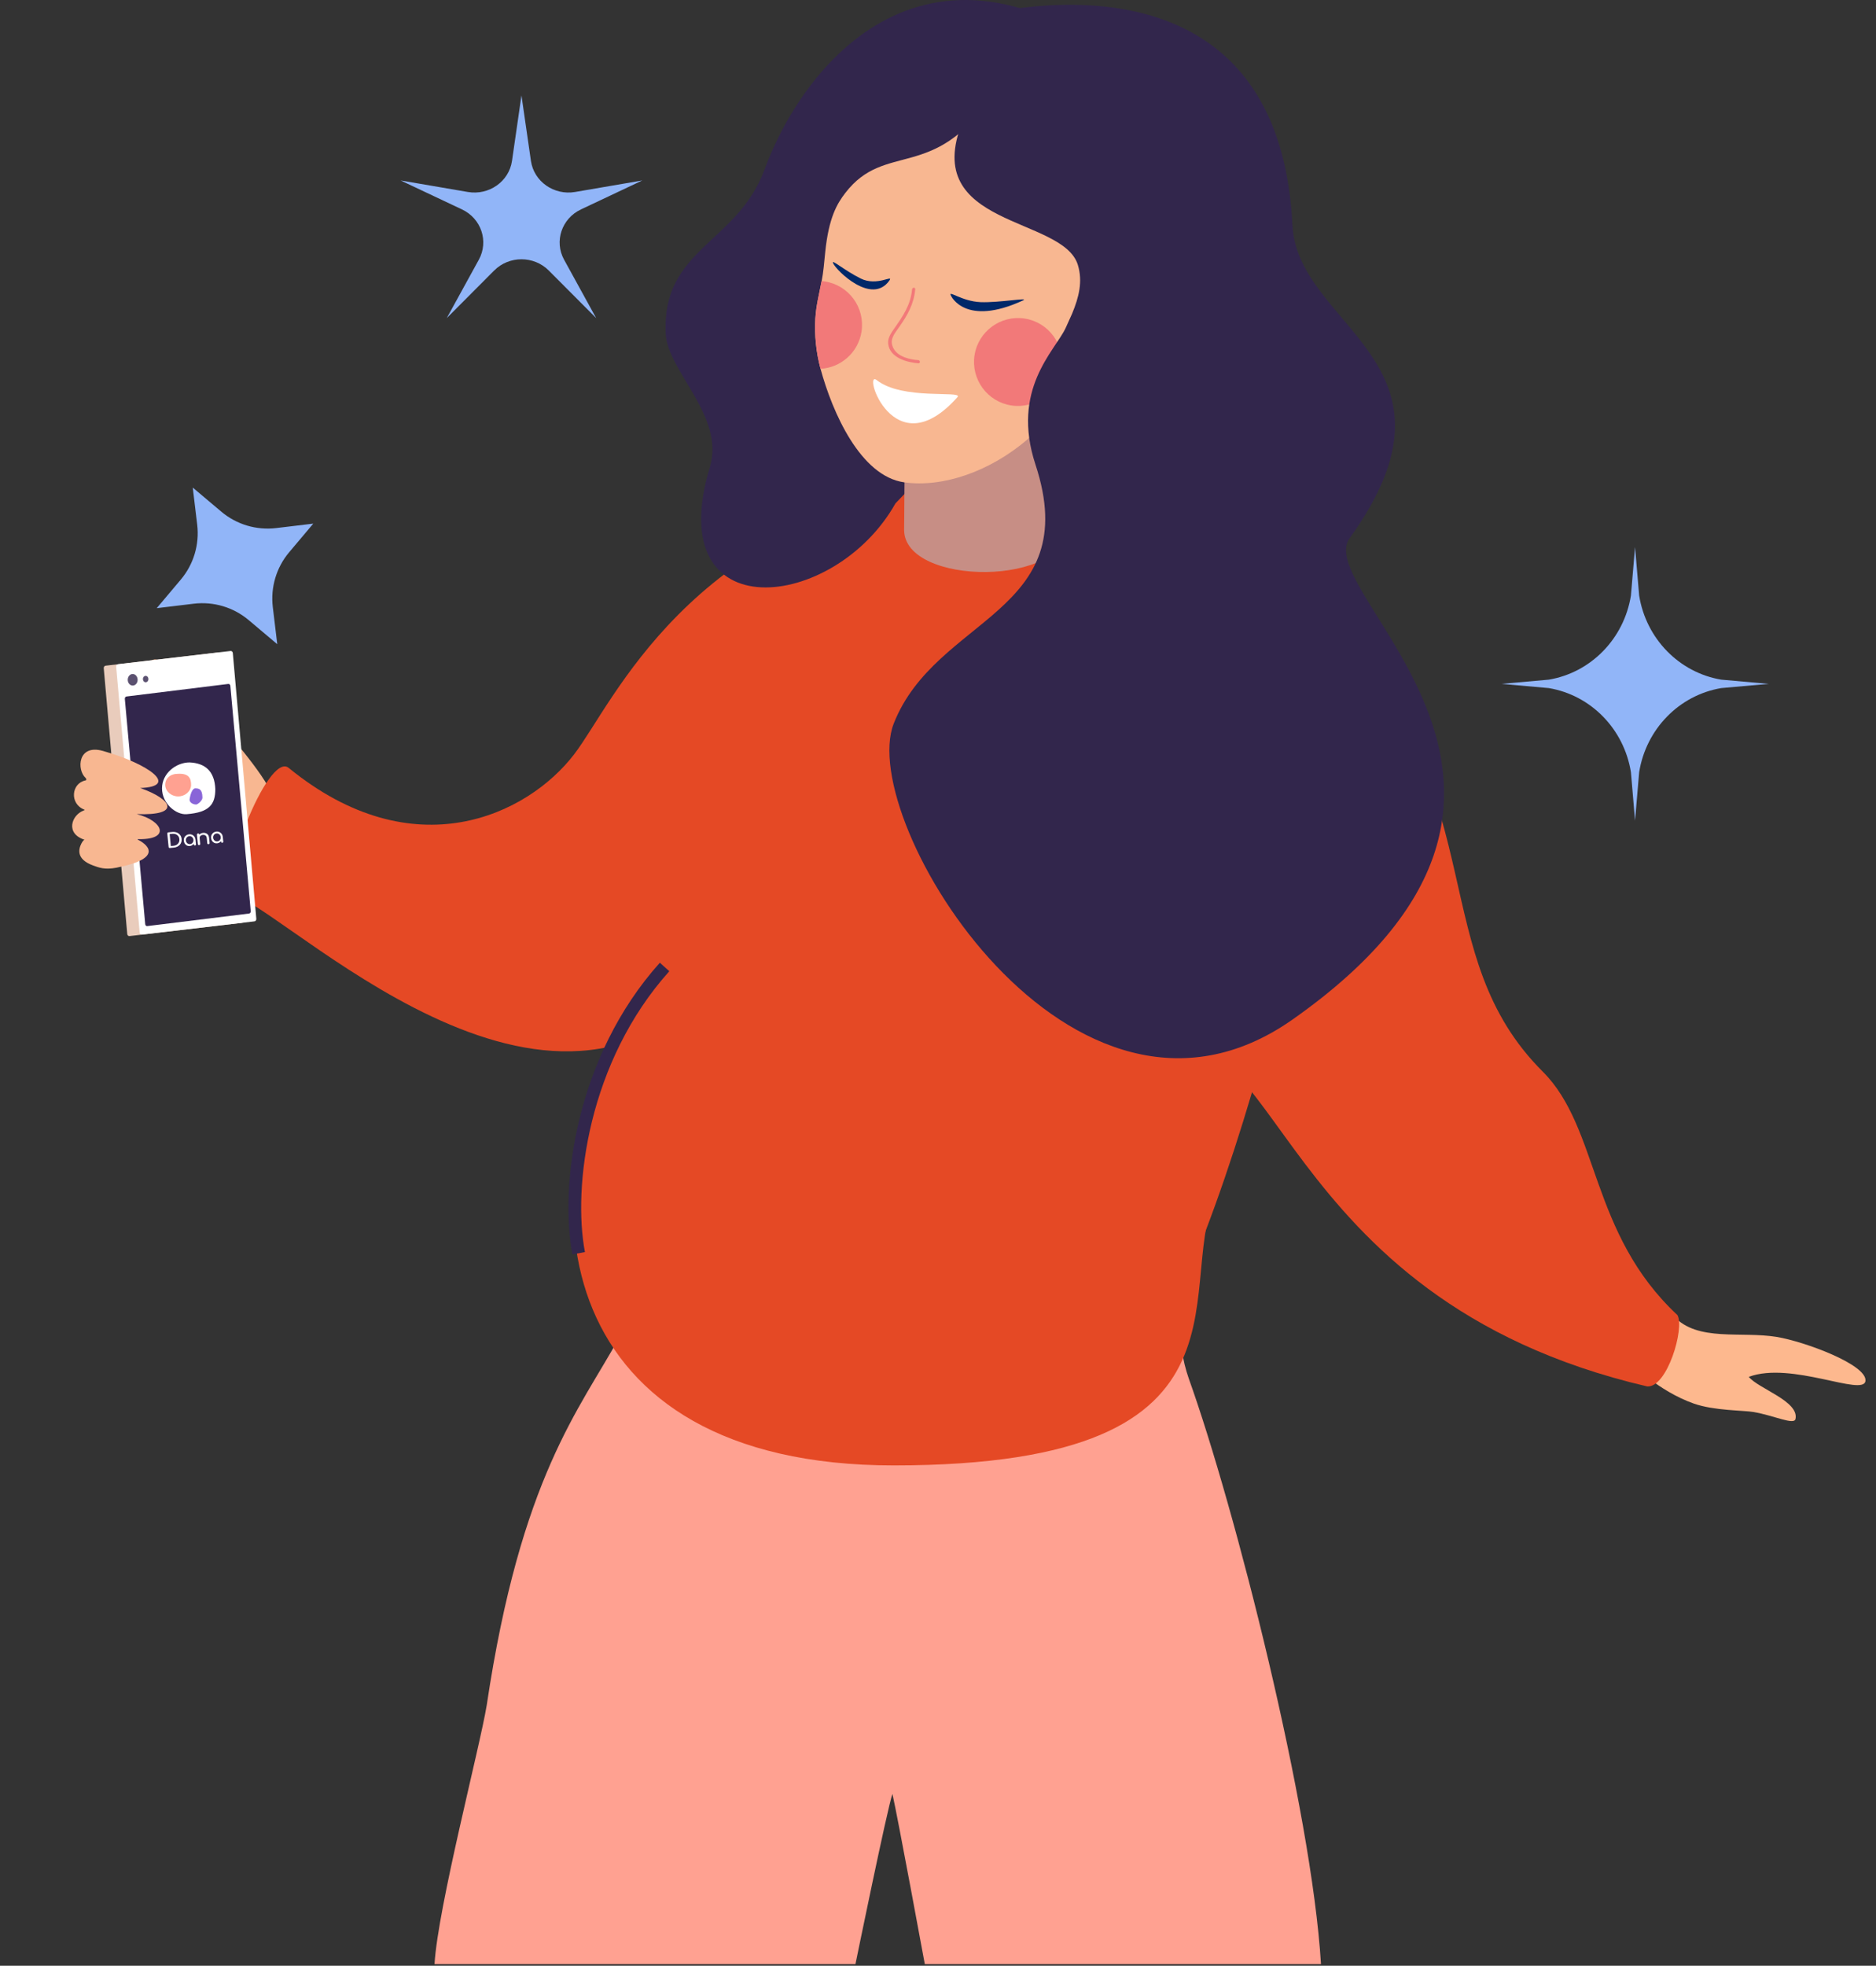 <svg width="295" height="309" viewBox="0 0 295 309" fill="none" xmlns="http://www.w3.org/2000/svg">
<rect x="0" y="0" width="295" height="309" fill="#333333" stroke="none"/>
<path d="M43.427 83.01L49.264 82.31L45.475 86.805C43.457 89.197 42.529 92.317 42.898 95.427L43.599 101.264L39.104 97.475C36.714 95.461 33.592 94.528 30.482 94.898L24.645 95.599L28.433 91.104C30.447 88.714 31.381 85.592 31.011 82.481L30.31 76.644L34.805 80.433C37.195 82.447 40.317 83.38 43.427 83.01Z" fill="#91B5F8"/>
<path d="M14.387 128.451C14.463 126.665 16.432 126.525 17.309 126.893C16.237 126.849 13.651 125.464 14.365 123.787C14.884 122.575 16.075 122.52 17.006 122.726C16.335 122.347 15.858 121.438 15.761 121.092C15.328 119.49 17.157 118.127 19.138 119.241C17.98 118.592 17.428 115.486 20.685 115.562C23.25 115.627 25.274 117.077 26.713 117.348C30.804 114.978 19.441 105.508 24.127 103.701C25.663 103.106 27.546 108.084 32.297 112.651C34.245 114.534 36.864 116.384 38.282 118.17C39.115 119.231 41.539 122.228 42.73 124.685C43.66 126.611 46.463 127.921 46.463 127.921L38.823 138.559C34.786 135.28 26.248 134.684 20.068 132.044C18.64 131.438 14.333 129.901 14.398 128.451H14.387Z" fill="#F8B791"/>
<path d="M178.754 74.591C172.856 73.292 165.67 73.725 156.937 76.506C154.697 76.03 154.772 72.74 132.685 74.234C111.322 75.684 109.785 109.405 113.616 138.549C114.893 148.299 104.883 174.467 104.883 204.747C104.883 223.166 133.269 219.656 156.937 220.5C174.323 250.123 197.5 177.5 205.067 138.549C201.755 93.713 225.224 80.034 178.765 74.591H178.754Z" fill="#E54925"/>
<path d="M37.218 140.842C47.488 145.116 90.233 187.656 116 149.498C146.54 104.294 149.237 75.715 149.237 75.715C108 82.5 96.544 110.432 90.278 118.581C82.974 128.104 65.063 136.773 45.389 120.702C42.12 118.04 33.809 139.424 37.207 140.831L37.218 140.842Z" fill="#E54925"/>
<path d="M140.795 79.156C131.239 96.135 103.849 99.209 111.63 73.409C114.032 65.433 104.974 58.367 104.682 52.468C104.032 39.049 115.937 38.302 120.222 26.647C126.694 9.083 147.396 -15.645 180.89 13.325C193.942 24.623 140.795 79.145 140.795 79.145V79.156Z" fill="#32264C"/>
<path d="M168.588 49.289L168.069 82.491C167.939 92.339 142.172 92.177 142.172 83.292L142.313 65.609L168.588 49.289Z" fill="#C78E85"/>
<path d="M129.199 44.177C128.81 46.2 128.333 48.019 128.214 50.032C128.063 52.65 128.312 55.367 129.026 57.964C130.898 64.858 135.314 74.857 142.186 75.82C154.328 77.53 171.708 65.626 171.838 47.651C171.946 31.97 161.633 6.678 155.821 15.271C146.807 28.604 139.199 22.176 132.922 30.335C131.602 32.045 130.325 34.231 129.773 39.567C129.6 41.276 129.481 42.781 129.21 44.177H129.199Z" fill="#F8B791"/>
<path d="M153.246 55.843C152.662 59.609 155.249 63.148 159.015 63.732C162.781 64.316 166.319 61.73 166.904 57.964C167.488 54.198 164.902 50.659 161.136 50.075C157.37 49.49 153.831 52.077 153.246 55.843Z" fill="#F27979"/>
<path d="M128.211 50.041C128.059 52.66 128.352 55.366 129.023 57.974C132.215 57.801 134.964 55.42 135.473 52.13C136.057 48.353 133.471 44.825 129.704 44.241C129.531 44.219 129.369 44.197 129.207 44.176C128.817 46.2 128.341 48.018 128.222 50.031L128.211 50.041Z" fill="#F27979"/>
<path d="M149.566 46.522C149.566 46.522 151.785 51.414 160.865 47.226C162.001 46.706 157.142 47.605 154.209 47.496C151.19 47.377 148.939 45.451 149.566 46.522Z" fill="#002869"/>
<path d="M131.01 41.383C131.562 42.595 137.114 48.006 139.852 44.099C140.566 43.071 137.947 45.084 135.328 43.775C132.634 42.422 130.653 40.614 131.01 41.383V41.383Z" fill="#002869"/>
<path d="M144.429 57.109C142.611 56.979 139.894 56.222 139.667 54.036C139.57 53.072 140.143 52.337 140.663 51.579C142.005 49.664 143.206 47.9 143.422 45.475C143.455 45.162 143.953 45.14 143.92 45.465C143.715 47.781 142.708 49.545 141.388 51.417C140.619 52.51 139.743 53.462 140.555 54.858C141.301 56.114 143.044 56.514 144.407 56.611C144.721 56.633 144.743 57.131 144.418 57.109H144.429Z" fill="#F27979"/>
<path d="M150.599 62.381C151.26 61.375 141.888 62.922 137.884 59.762C135.503 57.879 140.492 73.799 150.599 62.381Z" fill="white"/>
<path d="M207.723 308.741H145.424C145.424 308.741 141.138 285.476 140.333 281.991C139.527 284.27 134.521 308.741 134.521 308.741H68.328C68.865 299.76 75.463 274.618 76.537 268.049C81.909 232.123 91.176 221.533 97.355 210.272C101.652 202.363 104.338 195.526 106.084 185.606C110.114 162.147 137.378 142.441 150.406 150.35C161.016 138.554 183.445 169.118 188.549 189.628C189.623 193.918 182.773 204.776 186.937 216.707C194.189 236.949 206.246 284.344 207.723 308.741Z" fill="#FFA191"/>
<path d="M176.194 146.567C185.335 158.381 191.622 172.844 191.88 186.439C183.498 201 201.396 230.354 140.537 230.354C86.907 230.354 82 188.5 98.505 160C115.68 130.344 106.114 153.223 115.504 140.5L176.199 146.562L176.194 146.567Z" fill="#E54925"/>
<path d="M263.219 206.917C266.968 210.963 273.777 209.227 279.411 210.16C283.754 210.879 293.627 214.518 293.342 217.069C293.06 219.599 281.673 213.933 274.994 216.433C276.533 218.315 282.961 220.266 282.336 223.059C282.116 224.047 279.048 222.537 275.751 221.959C274.198 221.687 269.574 221.765 266.359 220.637C260.759 218.67 256.462 214.251 256.462 214.251L263.219 206.919L263.219 206.917Z" fill="#FDB88E"/>
<path d="M181.41 165.839C201.08 156.021 199.465 204.054 259.028 217.939C262.163 218.141 264.923 208.818 263.782 206.729C249.948 193.835 251.545 177.378 242.597 168.452C224.239 150.14 234.756 126.601 211.032 99.826L181.41 165.839V165.839Z" fill="#E54925"/>
<path d="M151.138 3.123C151.138 3.123 200.865 -12.266 203.235 35.395C204.036 51.584 232.162 56.919 212.239 84.591C205.951 93.325 254.641 124.171 203.235 160.275C168.594 184.604 134.564 128.972 140.538 113.745C147.15 96.895 170.509 96.409 162.836 73.055C158.93 61.183 165.856 55.199 167.565 51.574C167.901 50.827 168.236 50.058 168.594 49.29C169.665 46.703 170.282 44.236 169.492 41.639C167.133 33.934 144.634 35.806 151.343 19.151C157.674 3.415 151.148 3.112 151.148 3.112L151.138 3.123Z" fill="#32264C"/>
<path d="M104.505 152.002C91.499 166.499 89.004 186.5 90.998 197.001" stroke="#32264C" stroke-width="2"/>
<path d="M16.601 104.643L34.306 102.563C34.483 102.544 34.639 102.691 34.657 102.897L38.35 144.657C38.369 144.863 38.24 145.046 38.065 145.066L20.36 147.146C20.184 147.165 20.028 147.018 20.009 146.812L16.316 105.052C16.297 104.846 16.427 104.663 16.601 104.643Z" fill="#E9CCBC"/>
<path d="M18.554 104.409L36.259 102.329C36.436 102.309 36.592 102.457 36.611 102.663L40.304 144.423C40.322 144.629 40.193 144.811 40.019 144.831L22.314 146.911C22.137 146.931 21.981 146.783 21.962 146.577L18.269 104.817C18.251 104.611 18.38 104.429 18.554 104.409Z" fill="white"/>
<path d="M19.89 109.484L35.907 107.509C36.067 107.49 36.208 107.626 36.224 107.816L39.428 143.224C39.444 143.414 39.327 143.583 39.169 143.602L23.152 145.577C22.992 145.596 22.852 145.46 22.836 145.27L19.631 109.862C19.615 109.672 19.733 109.503 19.89 109.484Z" fill="#32264C"/>
<path d="M33.857 124.04C33.857 126.446 32.932 127.711 29.34 127.985C27.708 128.11 25.477 126.336 25.477 123.93C25.477 121.524 27.735 119.848 29.803 119.848C32.252 119.957 33.748 121.218 33.857 124.04Z" fill="white"/>
<path d="M30.717 123.922C30.213 123.922 29.93 124.923 29.826 125.561C29.807 125.68 29.803 125.805 29.85 125.916C30.056 126.398 30.734 126.489 30.89 126.463C31.051 126.436 31.633 126.041 31.799 125.571C31.827 125.494 31.832 125.411 31.831 125.328C31.804 124.138 31.388 123.922 30.717 123.922Z" fill="#8965D8"/>
<path d="M30.048 123.374C30.048 124.378 29.107 125.192 28.016 125.192C26.925 125.192 25.984 124.378 25.984 123.374C25.984 122.37 26.746 121.634 28.016 121.634C29.709 121.556 30.048 122.37 30.048 123.374Z" fill="#FFA191"/>
<path d="M26.711 133.298C26.66 133.303 26.616 133.291 26.578 133.263C26.54 133.235 26.519 133.198 26.515 133.152L26.305 131.023C26.3 130.975 26.314 130.934 26.346 130.901C26.377 130.867 26.419 130.847 26.469 130.842L27.097 130.78C27.295 130.76 27.479 130.773 27.646 130.818C27.816 130.86 27.967 130.931 28.098 131.031C28.229 131.128 28.334 131.248 28.413 131.39C28.492 131.533 28.541 131.694 28.559 131.874C28.576 132.055 28.56 132.223 28.511 132.381C28.46 132.536 28.381 132.675 28.272 132.798C28.162 132.919 28.028 133.018 27.87 133.095C27.714 133.169 27.537 133.216 27.338 133.236L26.711 133.298ZM26.863 132.991L27.31 132.947C27.504 132.927 27.671 132.871 27.811 132.777C27.953 132.68 28.06 132.557 28.132 132.408C28.203 132.258 28.23 132.091 28.212 131.908C28.194 131.724 28.135 131.566 28.036 131.434C27.937 131.302 27.808 131.203 27.65 131.138C27.494 131.073 27.319 131.05 27.125 131.069L26.678 131.113L26.863 132.991Z" fill="white"/>
<path d="M29.849 132.992C29.687 133.008 29.537 132.983 29.4 132.916C29.262 132.847 29.149 132.747 29.06 132.617C28.973 132.485 28.921 132.332 28.903 132.157C28.886 131.982 28.911 131.821 28.977 131.674C29.046 131.526 29.145 131.406 29.276 131.313C29.408 131.217 29.561 131.161 29.735 131.144C29.909 131.126 30.069 131.152 30.215 131.22C30.361 131.286 30.481 131.385 30.575 131.517C30.671 131.648 30.728 131.801 30.745 131.976L30.615 131.989C30.632 132.163 30.61 132.324 30.548 132.471C30.488 132.615 30.397 132.735 30.276 132.83C30.154 132.922 30.012 132.976 29.849 132.992ZM29.887 132.687C30.001 132.676 30.099 132.639 30.183 132.577C30.267 132.513 30.33 132.432 30.372 132.334C30.414 132.234 30.429 132.125 30.418 132.008C30.406 131.889 30.37 131.785 30.309 131.697C30.249 131.607 30.171 131.54 30.077 131.495C29.982 131.449 29.878 131.431 29.765 131.442C29.653 131.453 29.554 131.491 29.468 131.555C29.385 131.617 29.321 131.698 29.276 131.799C29.234 131.897 29.219 132.005 29.231 132.125C29.242 132.242 29.279 132.346 29.339 132.436C29.402 132.523 29.48 132.591 29.575 132.637C29.672 132.681 29.776 132.698 29.887 132.687ZM30.664 132.902C30.615 132.907 30.572 132.895 30.536 132.868C30.502 132.838 30.482 132.798 30.477 132.749L30.427 132.242L30.456 131.884L30.745 131.976L30.818 132.716C30.823 132.765 30.81 132.807 30.78 132.844C30.752 132.878 30.713 132.897 30.664 132.902Z" fill="white"/>
<path d="M32.793 132.698C32.74 132.703 32.695 132.692 32.656 132.665C32.619 132.635 32.598 132.595 32.593 132.546L32.513 131.727C32.5 131.6 32.465 131.5 32.407 131.425C32.349 131.35 32.275 131.298 32.185 131.268C32.097 131.237 31.998 131.226 31.888 131.237C31.788 131.247 31.698 131.275 31.621 131.32C31.543 131.366 31.483 131.424 31.442 131.493C31.4 131.56 31.383 131.634 31.392 131.716L31.165 131.739C31.151 131.599 31.175 131.471 31.236 131.355C31.3 131.237 31.392 131.139 31.512 131.062C31.633 130.985 31.772 130.939 31.93 130.923C32.095 130.907 32.245 130.926 32.381 130.98C32.519 131.031 32.632 131.117 32.718 131.236C32.807 131.355 32.861 131.507 32.879 131.691L32.96 132.51C32.964 132.559 32.95 132.602 32.918 132.639C32.887 132.673 32.846 132.693 32.793 132.698ZM31.317 132.843C31.265 132.849 31.219 132.837 31.18 132.81C31.143 132.78 31.122 132.74 31.118 132.692L30.971 131.206C30.966 131.155 30.979 131.112 31.01 131.078C31.043 131.043 31.085 131.023 31.138 131.018C31.193 131.013 31.239 131.024 31.275 131.052C31.312 131.08 31.333 131.119 31.338 131.17L31.484 132.656C31.489 132.704 31.476 132.747 31.446 132.784C31.415 132.818 31.372 132.838 31.317 132.843Z" fill="white"/>
<path d="M34.139 132.566C33.976 132.582 33.826 132.557 33.689 132.49C33.552 132.421 33.438 132.321 33.349 132.192C33.262 132.06 33.209 131.906 33.192 131.731C33.175 131.556 33.2 131.395 33.266 131.248C33.335 131.101 33.435 130.98 33.565 130.887C33.697 130.791 33.85 130.735 34.024 130.718C34.198 130.701 34.358 130.726 34.504 130.795C34.65 130.861 34.77 130.959 34.864 131.091C34.96 131.222 35.017 131.375 35.034 131.55L34.904 131.563C34.921 131.738 34.899 131.898 34.837 132.045C34.777 132.19 34.686 132.309 34.565 132.404C34.443 132.496 34.301 132.55 34.139 132.566ZM34.176 132.261C34.29 132.25 34.388 132.213 34.472 132.151C34.556 132.087 34.619 132.006 34.661 131.908C34.703 131.808 34.718 131.7 34.707 131.582C34.695 131.463 34.659 131.359 34.599 131.271C34.538 131.181 34.46 131.114 34.366 131.07C34.271 131.023 34.167 131.005 34.054 131.017C33.942 131.027 33.843 131.065 33.758 131.129C33.674 131.191 33.61 131.272 33.566 131.373C33.523 131.471 33.508 131.58 33.52 131.699C33.532 131.816 33.568 131.92 33.628 132.01C33.691 132.098 33.769 132.165 33.864 132.211C33.961 132.255 34.065 132.272 34.176 132.261ZM34.953 132.476C34.904 132.481 34.861 132.47 34.825 132.442C34.791 132.412 34.771 132.372 34.766 132.324L34.716 131.816L34.745 131.458L35.034 131.55L35.107 132.29C35.112 132.339 35.099 132.381 35.069 132.418C35.041 132.452 35.002 132.471 34.953 132.476Z" fill="white"/>
<path d="M20.31 106.22C20.611 105.864 21.104 105.859 21.41 106.212C21.716 106.564 21.722 107.138 21.419 107.496C21.118 107.852 20.625 107.856 20.319 107.504C20.013 107.152 20.008 106.578 20.31 106.22Z" fill="#32264C" fill-opacity="0.8"/>
<path d="M22.613 107.116C22.437 106.929 22.424 106.611 22.584 106.405C22.744 106.2 23.017 106.186 23.193 106.372C23.37 106.559 23.383 106.877 23.223 107.083C23.063 107.288 22.79 107.302 22.613 107.116Z" fill="#32264C" fill-opacity="0.8"/>
<path d="M13.317 132.01C10.232 131.036 11.255 128.151 13.091 127.436C13.246 127.384 13.399 127.322 13.245 127.263C10.909 126.344 11.205 123.114 13.466 122.67C13.626 122.639 13.579 122.395 13.459 122.286C12.047 121.014 12.21 116.916 16.182 118.039C23.439 120.087 28.265 123.647 22.038 123.87C27.149 125.646 28.506 128.24 21.502 127.973C25.655 129.006 26.989 132.112 21.472 131.901C23.069 132.587 26.024 134.897 18.301 136.399C16.451 136.753 15.529 136.368 14.63 136.044C11.928 135.053 12.361 133.46 12.8 132.593C12.93 132.348 13.186 131.958 13.327 132.008L13.317 132.01Z" fill="#F8B791"/>
<path d="M77.708 42.522L70.255 50L75.298 40.822C76.881 37.933 75.679 34.348 72.646 32.919L63 28.367L73.568 30.178C76.894 30.744 80.041 28.533 80.512 25.293L82 15L83.488 25.293C83.959 28.533 87.106 30.744 90.432 30.178L101 28.367L91.354 32.919C88.321 34.354 87.119 37.939 88.702 40.822L93.745 50L86.292 42.522C83.946 40.169 80.054 40.169 77.714 42.522H77.708Z" fill="#91B5F8"/>
<path d="M243.553 108.163L236.109 107.5L243.553 106.837C250.177 105.719 255.37 100.403 256.462 93.621L257.109 86L257.757 93.621C258.849 100.403 264.042 105.719 270.665 106.837L278.109 107.5L270.665 108.163C264.042 109.281 258.849 114.597 257.757 121.379L257.109 129L256.462 121.379C255.37 114.597 250.177 109.281 243.553 108.163Z" fill="#91B5F8"/>
</svg>
